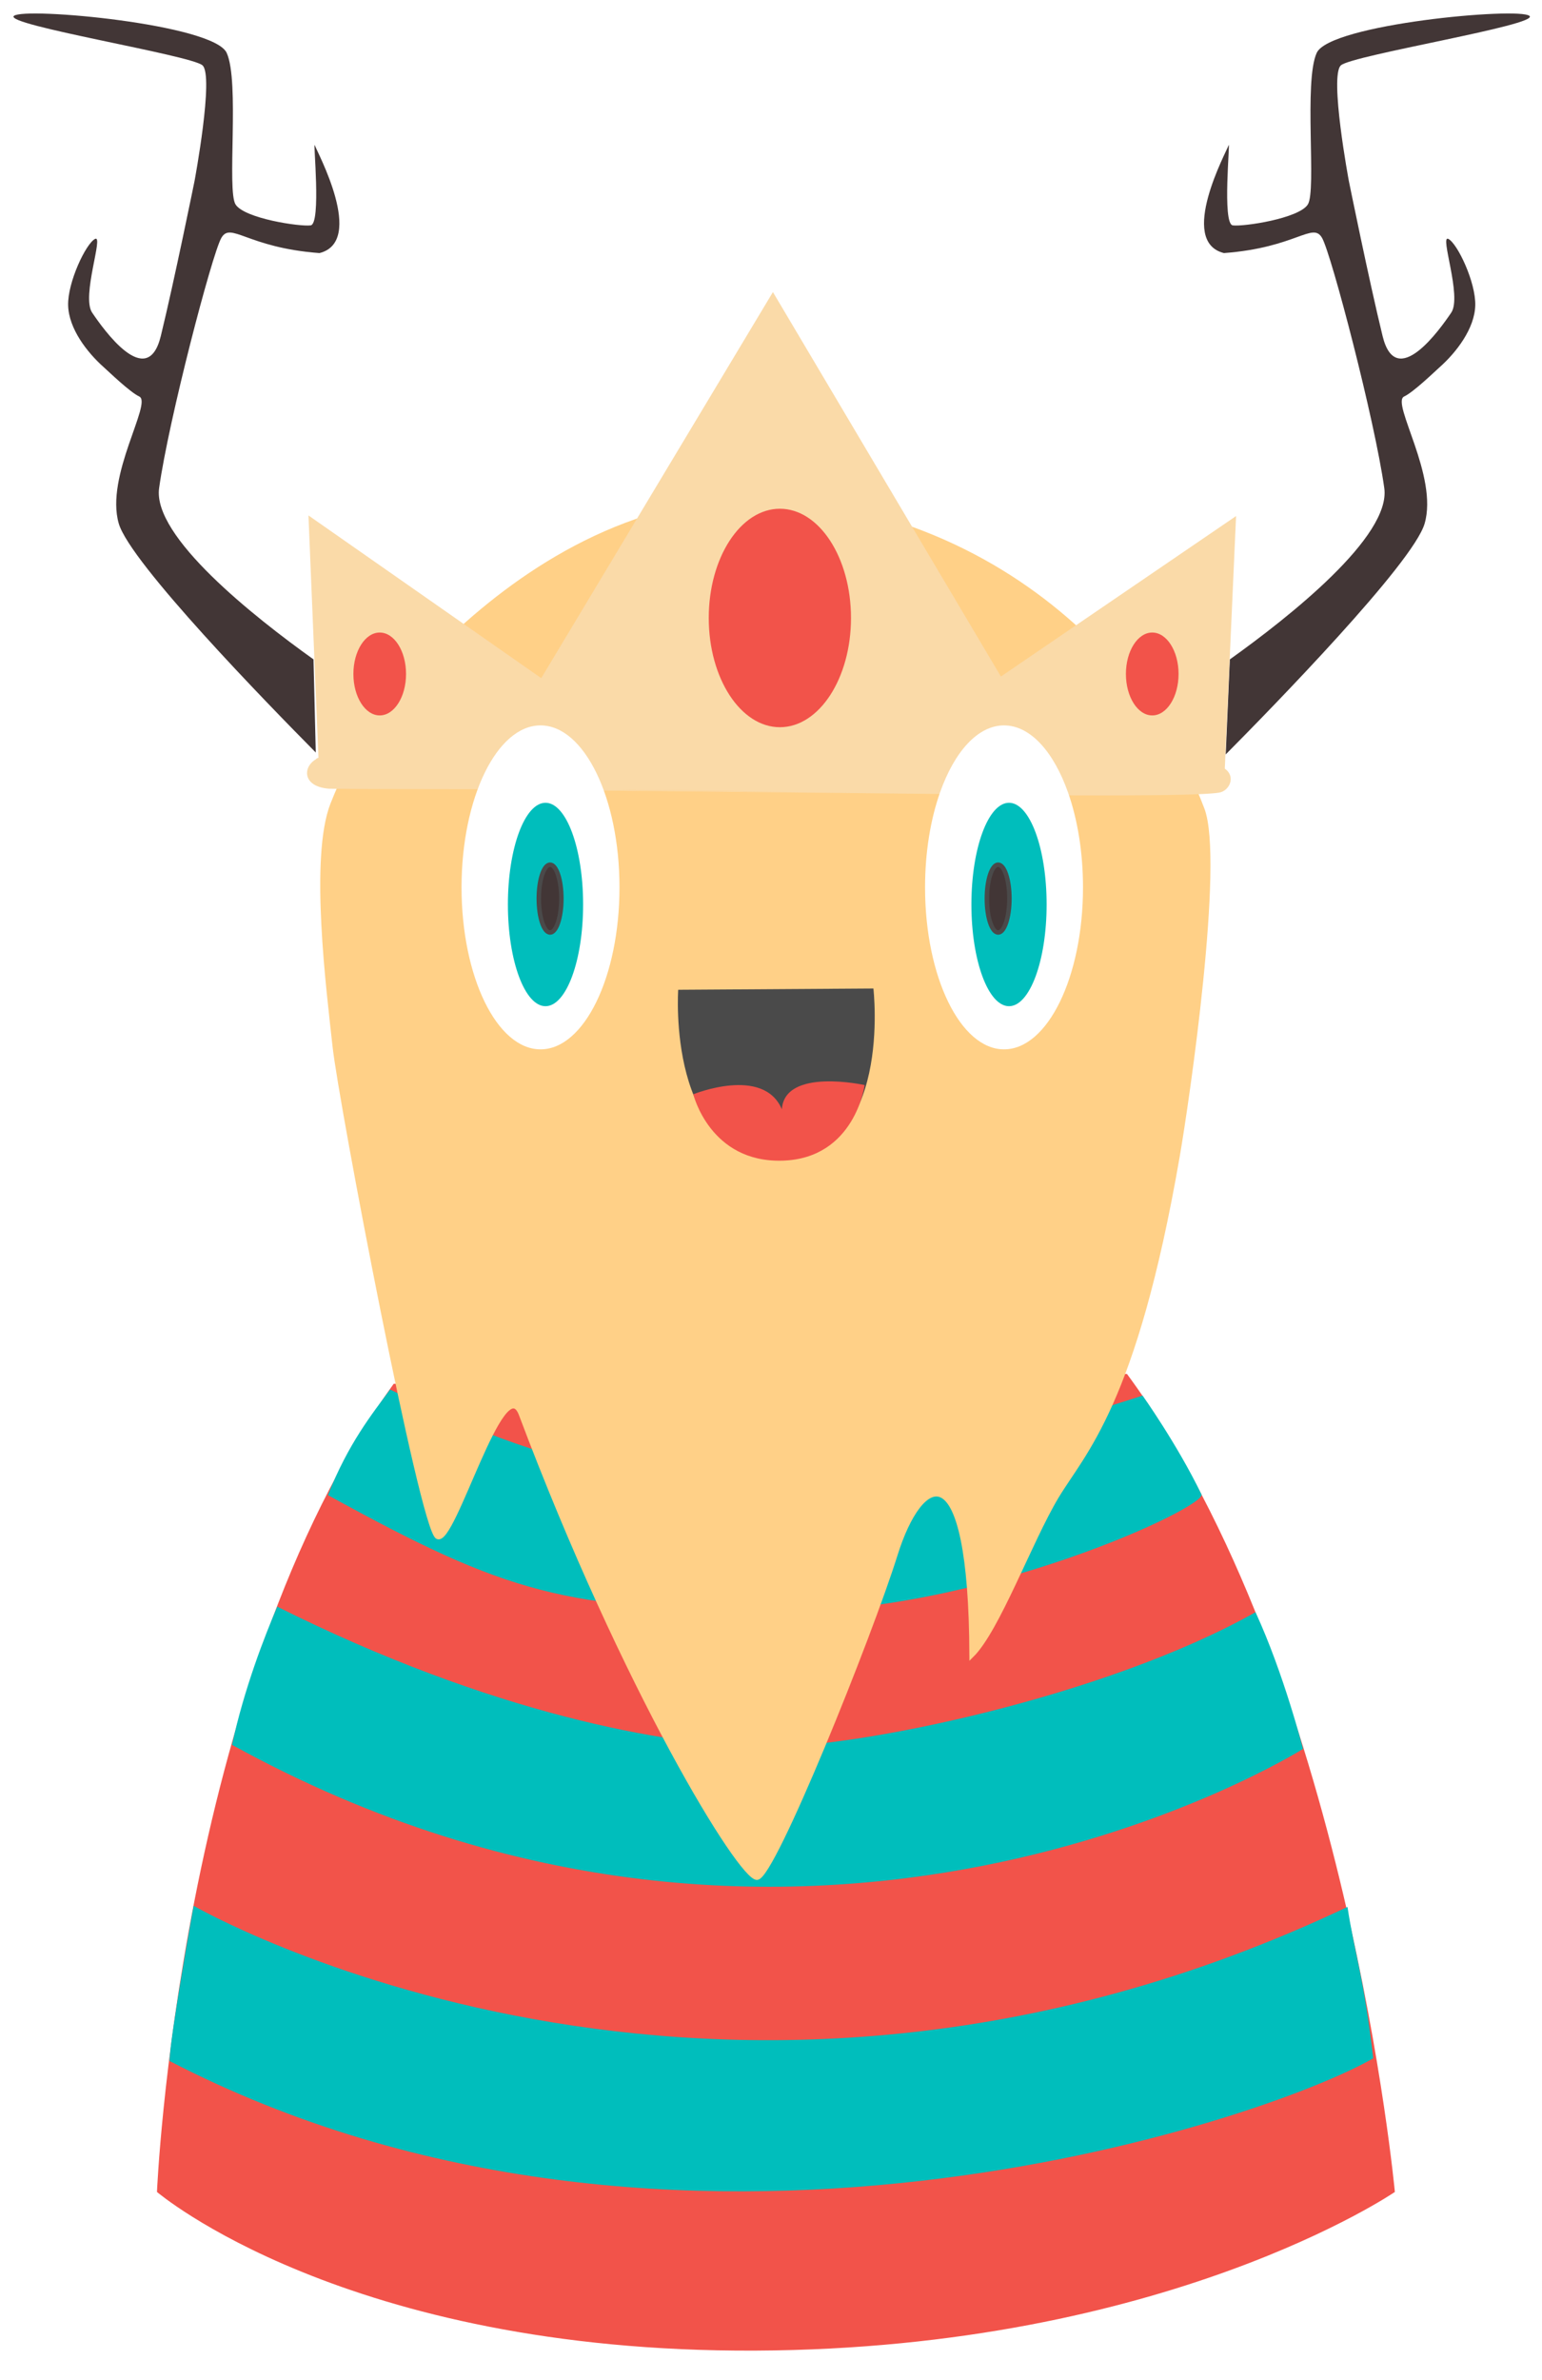 <?xml version="1.0" encoding="UTF-8" standalone="no"?>
<svg width="343px" height="529px" viewBox="0 0 343 529" version="1.1" xmlns="http://www.w3.org/2000/svg" xmlns:xlink="http://www.w3.org/1999/xlink">
    <!-- Generator: Sketch 41.2 (35397) - http://www.bohemiancoding.com/sketch -->
    <title>Resin</title>
    <desc>Created with Sketch.</desc>
    <defs>
        <filter x="-50%" y="-50%" width="200%" height="200%" filterUnits="objectBoundingBox" id="filter-1">
            <feOffset dx="0" dy="2" in="SourceAlpha" result="shadowOffsetOuter1"></feOffset>
            <feGaussianBlur stdDeviation="1.5" in="shadowOffsetOuter1" result="shadowBlurOuter1"></feGaussianBlur>
            <feColorMatrix values="0 0 0 0 0   0 0 0 0 0   0 0 0 0 0  0 0 0 0.25 0" type="matrix" in="shadowBlurOuter1" result="shadowMatrixOuter1"></feColorMatrix>
            <feMerge>
                <feMergeNode in="shadowMatrixOuter1"></feMergeNode>
                <feMergeNode in="SourceGraphic"></feMergeNode>
            </feMerge>
        </filter>
        <filter x="-50%" y="-50%" width="200%" height="200%" filterUnits="objectBoundingBox" id="filter-2">
            <feOffset dx="0" dy="2" in="SourceAlpha" result="shadowOffsetOuter1"></feOffset>
            <feGaussianBlur stdDeviation="2" in="shadowOffsetOuter1" result="shadowBlurOuter1"></feGaussianBlur>
            <feColorMatrix values="0 0 0 0 0   0 0 0 0 0   0 0 0 0 0  0 0 0 0.5 0" type="matrix" in="shadowBlurOuter1" result="shadowMatrixOuter1"></feColorMatrix>
            <feMerge>
                <feMergeNode in="shadowMatrixOuter1"></feMergeNode>
                <feMergeNode in="SourceGraphic"></feMergeNode>
            </feMerge>
        </filter>
    </defs>
    <g id="Characters" stroke="none" stroke-width="1" fill="none" fill-rule="evenodd">
        <g id="Resin" transform="translate(3, -64)">
            <g filter="url(#filter-1)" transform="translate(0, 65)">
                <g id="Striped-Shirt" filter="url(#filter-2)" transform="translate(31.8, 300.163)">
                    <path d="M52.769,2.444 C4.875,68.95 0.117,182.078 0.117,182.078 C0.117,182.078 41.873,217.767 133.22,217.349 C224.568,216.93 275.471,182.078 275.471,182.078 C275.471,182.078 264.729,66.42 215.883,0.249" id="Path-5" fill="#F2534A"></path>
                    <path d="M26.873,51.975 C74.607,75.865 113.488,82.707 134.244,83.186 C155,83.666 210.938,72.1 244.475,53.212 C250.791,66.878 255.041,83.595 255.041,83.595 C255.041,83.595 144.701,153.145 16.81,82.689 C19.508,70.152 24.167,58.276 26.873,51.975 Z" id="Path-45" fill="#00BEBC"></path>
                    <path d="M51.974,3.706 C99.708,27.596 120.055,22.663 138.416,24.056 C156.778,25.448 219.354,5.065 219.354,5.065 C219.354,5.065 226.959,15.708 232.421,26.955 C234.444,29.407 183.043,53.874 136.882,53.106 C90.722,52.338 78.537,49.435 38.138,27.179 C42.712,15.655 47.943,9.174 51.974,3.706 Z" id="Path-45" fill="#00BEBC"></path>
                    <path d="M8.268,118.469 C8.268,118.469 3.03,147.37 2.91,152.969 C114.967,211.006 246.658,166.259 270.661,152.367 C268.548,134.043 266.545,129.311 264.935,118.724 C124.074,185.522 8.268,118.469 8.268,118.469 Z" id="Path-46" fill="#00BEBC"></path>
                </g>
                <path d="M72.78,171.52 C72.152,172.923 71.554,174.343 70.987,175.779 C66.328,187.584 70.127,217.277 71.478,229.65 C72.828,242.022 90.816,336.58 94.291,338.608 C97.765,340.636 108.882,300.702 112.909,311.404 C135.92,372.556 161.802,414.612 165.402,414.384 C169.001,414.156 190.535,360.578 196.174,342.543 C201.814,324.507 212.969,318.465 213.127,364.986 C218.91,359.283 226.091,339.581 232.002,329.707 C237.913,319.833 249.3,309.456 258.899,254.143 C261.104,241.434 268.814,188.386 264.427,176.884 C263.902,175.508 263.349,174.146 262.768,172.799 C262.768,172.799 242.565,120.734 180.701,109.445 C118.838,98.156 77.612,161.832 77.612,161.832" id="Beard" stroke="#FFD087" fill="#FFD087"></path>
                <path d="M270.562,143.58 C283.852,134.087 306.421,116.242 304.917,105.501 C302.793,90.338 293.195,53.693 291.102,49.933 C289.01,46.173 285.414,52.047 269.25,53.256 C258.899,50.666 269.874,30.596 270.293,29.282 C270.713,27.968 268.798,46.778 271.216,47.097 C273.629,47.416 285.922,45.564 287.909,42.456 C289.895,39.348 286.968,15.139 289.887,8.753 C292.806,2.367 334.772,-1.46 337.207,0.527 C339.643,2.513 297.901,9.24 295.278,11.516 C292.656,13.793 297.034,37.221 297.034,37.221 C297.034,37.221 301.532,59.391 304.544,71.712 C307.556,84.034 317.371,70.102 319.814,66.495 C322.258,62.887 317.155,49.08 319.175,50.113 C321.195,51.147 325.294,59.745 325.154,64.894 C325.015,70.042 320.974,75.307 317.192,78.662 C316.108,79.623 311.445,84.146 309.33,85.139 C306.366,86.531 316.99,102.827 313.885,113.403 C311.293,122.229 279.949,154.32 269.649,164.697" id="Right-Antler" fill="#423636"></path>
                <path d="M66.735,143.571 C53.443,134.075 30.889,116.239 32.393,105.501 C34.517,90.338 44.115,53.693 46.208,49.933 C48.3,46.173 51.896,52.047 68.06,53.256 C78.411,50.666 67.436,30.596 67.016,29.282 C66.597,27.968 68.512,46.778 66.094,47.097 C63.681,47.416 51.388,45.564 49.401,42.456 C47.415,39.348 50.342,15.139 47.423,8.753 C44.504,2.367 2.538,-1.46 0.103,0.527 C-2.333,2.513 39.409,9.24 42.032,11.516 C44.654,13.793 40.276,37.221 40.276,37.221 C40.276,37.221 35.778,59.391 32.766,71.712 C29.754,84.034 19.939,70.102 17.496,66.495 C15.052,62.887 20.155,49.08 18.135,50.113 C16.115,51.147 12.016,59.745 12.156,64.894 C12.295,70.042 16.336,75.307 20.118,78.662 C21.202,79.623 25.865,84.146 27.98,85.139 C30.944,86.531 20.32,102.827 23.425,113.403 C25.982,122.112 56.533,153.472 67.24,164.271" id="Left-Antler" fill="#423636"></path>
                <g id="Crown" transform="translate(65, 61)">
                    <path d="M38.224,111.429 C23.026,111.4 11.02,111.412 5.212,111.321 C-0.766,110.883 -0.681,106.513 2.234,104.805 C2.294,104.676 2.498,104.554 2.841,104.44 L0.613,50.575 L52.395,86.746 L103.928,0.923 L154.639,86.385 L206.95,50.711 L204.44,106.853 C206.964,108.629 205.469,111.787 203.223,112.184 C200.155,112.726 186.941,112.862 170.531,112.8 M140.288,112.452 C124.729,112.263 110.863,112.111 100.933,111.938 C89.167,111.732 77.247,111.61 65.94,111.537" fill="#FADAA8"></path>
                    <ellipse id="Oval-9" fill="#F2534A" cx="188.301" cy="85.817" rx="5.855" ry="9.211"></ellipse>
                    <ellipse id="Oval-9" fill="#F2534A" cx="105.474" cy="73.368" rx="15.821" ry="24.282"></ellipse>
                    <ellipse id="Oval-9" fill="#F2534A" cx="16.464" cy="85.817" rx="5.855" ry="9.211"></ellipse>
                </g>
                <ellipse id="Oval-3" fill="#FFFFFF" cx="117.232" cy="194.252" rx="17.566" ry="36.005"></ellipse>
                <ellipse id="Oval-5" fill="#00BEBC" cx="118.341" cy="198.056" rx="8.365" ry="22.608"></ellipse>
                <ellipse id="Oval-6" stroke="#4A4A4A" fill="#423636" cx="119.359" cy="196.745" rx="2.509" ry="7.536"></ellipse>
                <path d="M220.334,230.257 C230.036,230.257 237.901,214.137 237.901,194.252 C237.901,186.376 236.667,179.09 234.573,173.162 C231.382,164.126 226.193,158.247 220.334,158.247 C214.483,158.247 209.3,164.111 206.107,173.128 C204.007,179.062 202.768,186.361 202.768,194.252 C202.768,214.137 210.633,230.257 220.334,230.257 Z" id="Oval-3" fill="#FFFFFF"></path>
                <ellipse id="Oval-5" fill="#00BEBC" cx="221.443" cy="198.056" rx="8.365" ry="22.608"></ellipse>
                <ellipse id="Oval-6" stroke="#4A4A4A" fill="#423636" cx="219.024" cy="196.745" rx="2.509" ry="7.536"></ellipse>
                <path d="M147.857,217.016 L191.279,216.73 C191.279,216.73 195.684,254.366 170.465,254.375 C145.247,254.384 147.857,217.016 147.857,217.016 Z" id="Path-5" fill="#4A4A4A"></path>
                <path d="M151.217,240.244 C151.217,240.244 166.8,233.895 170.913,243.572 C171.562,234.258 189.334,238.199 189.334,238.199 C189.334,238.199 187.18,254.528 171.04,255 C154.9,255.472 151.217,240.244 151.217,240.244 Z" id="Path-11" fill="#F2534A"></path>
            </g>
        </g>
    </g>
</svg>